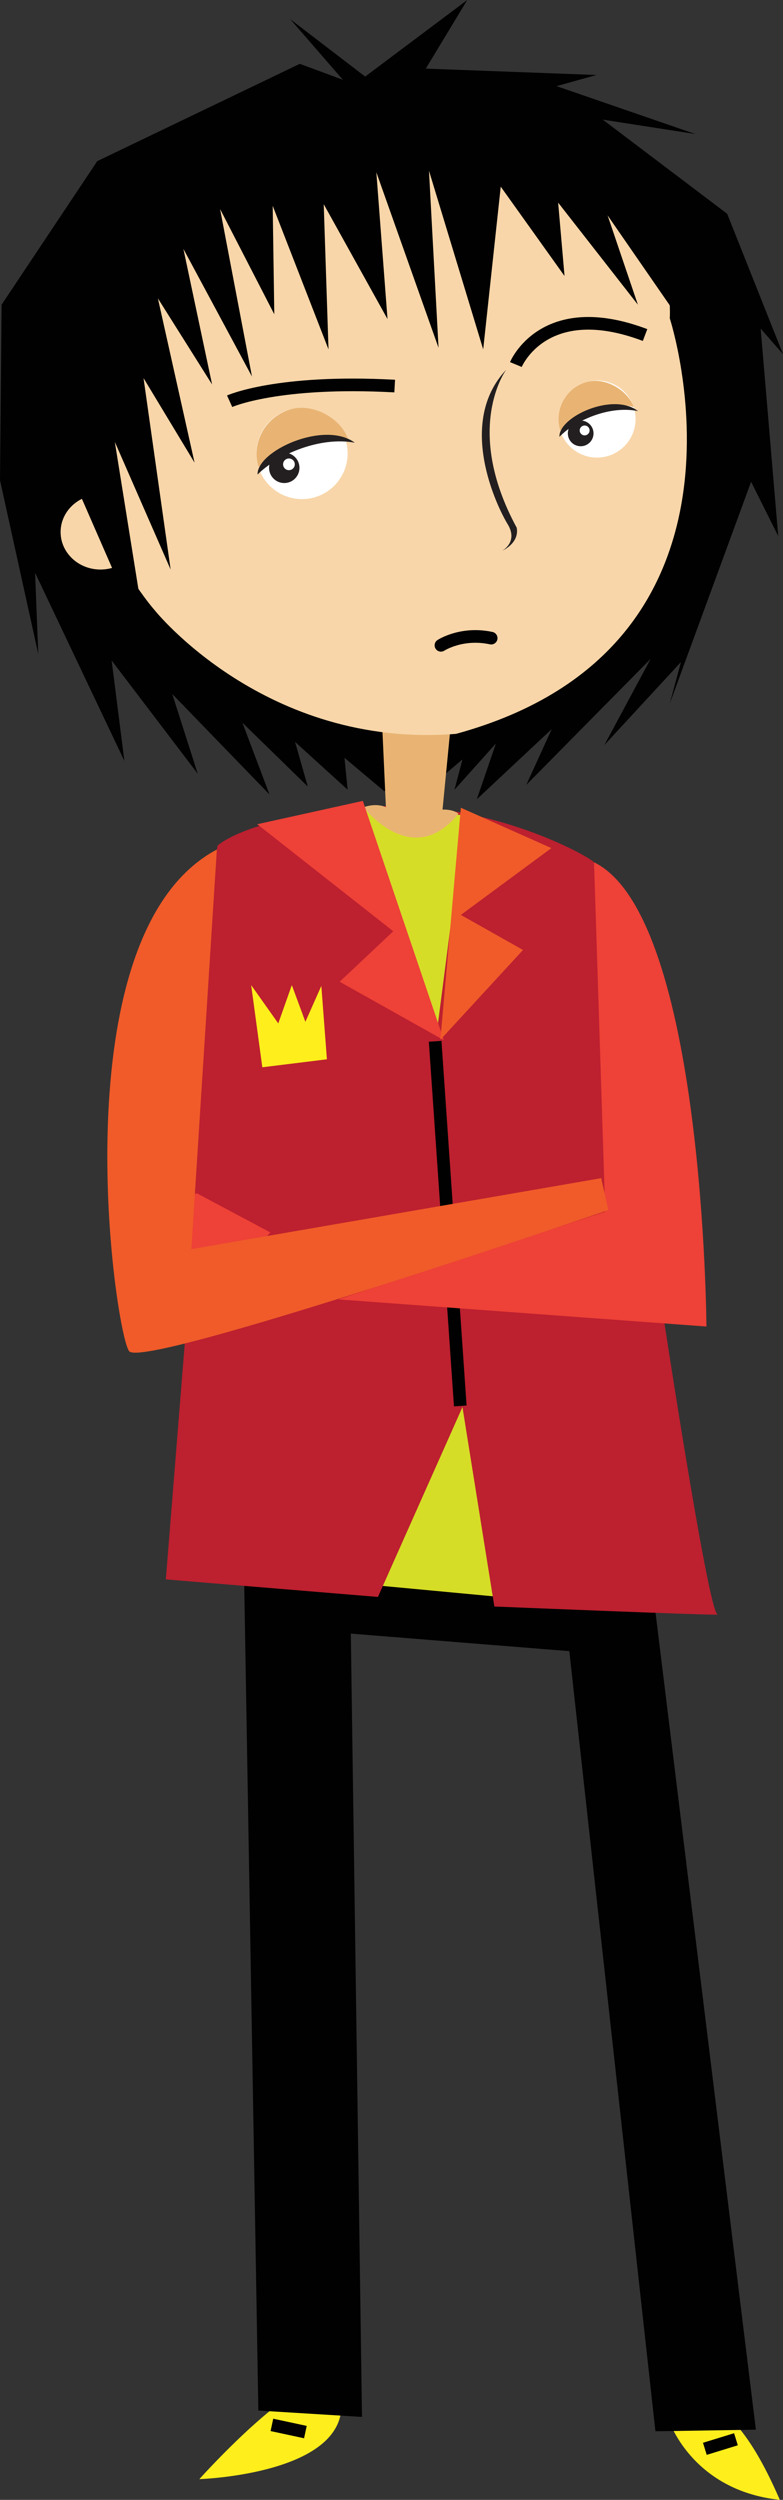 <?xml version="1.0" encoding="utf-8"?>
<!-- Generator: Adobe Illustrator 13.0.0, SVG Export Plug-In . SVG Version: 6.00 Build 14948)  -->
<svg version="1.2" baseProfile="tiny" id="Layer_1" xmlns="http://www.w3.org/2000/svg" xmlns:xlink="http://www.w3.org/1999/xlink"
	 x="0px" y="0px" width="61.963px" height="197.751px" viewBox="0 0 61.963 197.751" xml:space="preserve">
<rect x="0" y="0" width="61.963" height="197.751" fill="#333333" stroke="none"/>
<g>
	<path fill="#FDEE1C" d="M15.774,196.111c0,0,11.735-0.379,11.231-6.185C26.502,184.122,15.774,196.111,15.774,196.111z"/>
	<path fill="#FDEE1C" d="M52.877,191.314c0,0,1.767,5.68,8.834,6.437C56.536,185.763,52.877,191.314,52.877,191.314z"/>
	<polygon fill="#010101" points="19.309,124.305 20.444,190.685 28.646,191.189 27.763,129.226 45.053,130.614 51.867,192.325 
		59.817,192.198 51.614,125.44 	"/>
	<polygon fill="#D6DD26" points="28.773,125.314 40.888,126.45 37.985,110.297 34.073,110.423 	"/>
	<path fill="#BD202F" d="M17.226,66.885c0,0,2.271-2.209,11.547-3.028c9.275-0.82,17.605,3.723,18.236,4.354
		s5.237,34.263,5.237,34.263s3.786,25.112,4.543,25.239c0.757,0.126-17.668-0.631-17.668-0.631l-2.524-15.774l-6.688,15.017
		l-16.785-1.388l1.894-23.599l-1.01-16.532L17.162,67.2L17.226,66.885z"/>
	<polygon fill="#D6DD26" points="28.142,63.92 34.578,81.587 36.786,64.487 	"/>
	<polygon fill="#010101" points="28.898,6.058 22.968,1.515 27.133,6.311 23.725,5.049 7.698,12.746 0.126,24.104 0,37.985 
		3.029,51.741 2.776,45.306 9.844,60.196 8.834,52.246 15.648,61.206 13.63,54.896 21.327,62.847 19.182,57.168 24.355,62.216 
		23.347,58.683 27.511,62.469 27.259,59.943 30.413,62.594 32.56,61.08 34.073,62.216 36.597,60.07 35.967,62.469 39.247,58.808 
		37.733,63.226 43.664,57.672 41.646,62.09 51.488,52.12 47.828,58.935 53.886,52.372 53.003,55.653 59.439,38.112 61.584,42.403 
		60.196,25.997 61.963,28.016 57.546,16.911 47.703,9.465 55.021,10.601 44.043,6.814 47.197,5.932 33.695,5.428 36.976,0 	"/>
	<path fill="#E9B473" d="M28.772,63.856c0,0,3.85,5.048,7.509,0.505c-0.505-0.379-1.262-0.315-1.262-0.315l0.694-7.131h-5.49
		l0.316,6.941C30.54,63.856,29.845,63.478,28.772,63.856z"/>
	<path fill="#F8D6A9" d="M53.002,25.177c0,0,8.456,25.935-16.91,32.875c-15.08,1.198-23.851-9.78-23.851-9.78
		s-9.718-10.917-3.85-22.843C14.26,13.504,26.312,9.844,32.307,11.61c5.993,1.768-4.038-1.198,17.036,4.039
		C53.443,19.876,53.002,25.177,53.002,25.177z"/>
	<circle fill="#FFFFFF" cx="23.899" cy="35.872" r="3.61"/>
	<path fill="#E9B473" d="M27.52,34.692c-2.866-0.814-6.401,1.217-7.047,2.306c-0.619-1.896,0.457-3.948,2.402-4.585
		C24.82,31.775,27.032,33.197,27.52,34.692z"/>
	<path fill="#231F20" d="M28.077,35.021c-2.711-0.505-6.056,0.882-7.695,2.517C20.314,35.668,25.661,33.229,28.077,35.021z"/>
	<circle fill="#231F20" cx="22.495" cy="37.008" r="1.203"/>
	<circle fill="#FFFFFF" cx="22.865" cy="36.73" r="0.463"/>
	<path fill="#231F20" d="M40.06,29.247c0,0-3.445,4.621,0.831,12.499c0.223,1.239-1.151,1.82-1.151,1.82s1.293-0.685,0.438-2.092
		C39.319,40.066,36.106,33.434,40.06,29.247z"/>
	<circle fill="#FFFFFF" cx="47.244" cy="33.147" r="3.051"/>
	<path fill="#E9B473" d="M50.148,32.202c-2.37-0.705-5.274,0.985-5.8,1.897c-0.523-1.602,0.35-3.325,1.952-3.849
		C47.902,29.728,49.735,30.938,50.148,32.202z"/>
	<path fill="#231F20" d="M50.491,32.521c-2.208-0.454-4.907,0.677-6.22,2.034C44.197,32.981,48.51,30.986,50.491,32.521z"/>
	<circle fill="#231F20" cx="45.952" cy="34.283" r="1.017"/>
	<circle fill="#FFFFFF" cx="46.265" cy="34.05" r="0.391"/>
	<path fill="none" stroke="#010101" stroke-linecap="round" stroke-linejoin="round" d="M34.894,51.048c0,0,1.641-1.072,3.976-0.568
		"/>
	<path fill="none" stroke="#010101" d="M18.172,31.739c0,0,3.786-1.704,13.062-1.199"/>
	<path fill="none" stroke="#010101" d="M40.824,28.837c0,0,2.209-5.363,10.223-2.335"/>
	<polygon fill="#EE4137" points="20.356,65.2 31.119,73.667 26.877,77.661 35.127,82.284 28.714,63.354 	"/>
	<polygon fill="#F05B29" points="34.849,82.251 36.47,63.896 43.635,67.088 36.471,72.374 41.39,75.146 	"/>
	<polygon fill="#FDEE1C" points="19.876,77.927 20.759,84.427 25.87,83.795 25.429,77.99 24.167,80.83 23.094,77.927 22.021,80.956 
			"/>
	<line fill="none" stroke="#010101" x1="34.436" y1="82.371" x2="36.424" y2="111.216"/>
	<path fill="none" stroke="#010101" d="M33.947,175.667"/>
	<ellipse fill="#F8D6A9" cx="7.951" cy="42.087" rx="3.155" ry="2.966"/>
	<polygon fill="#010101" points="17.415,16.532 21.706,24.861 21.58,16.279 25.997,27.637 25.618,16.153 30.666,25.24 
		29.782,13.629 34.704,27.512 33.947,13.504 38.238,27.637 39.626,14.765 44.674,21.833 44.169,16.028 50.479,24.104 48.081,17.036 
		55.148,27.259 51.362,13.757 34.831,9.844 23.725,9.339 12.746,15.649 4.417,25.365 6.058,38.49 11.736,51.489 9.087,34.957 
		13.503,45.053 11.358,29.909 15.396,36.598 12.494,23.6 16.784,30.414 14.513,19.687 19.939,29.783 	"/>
	<path fill="#EE4137" d="M47.009,68.21l0.883,27.637l-21.138,6.941l29.151,2.146C55.905,104.934,55.716,72.438,47.009,68.21z"/>
	<path fill="#EE4137" d="M15.585,94.396l5.805,3.093l-2.396,2.775l-4.797-0.189C14.196,100.074,14.639,94.458,15.585,94.396z"/>
	<path fill="#F05B29" d="M17.162,67.2l-2.019,31.613l32.433-5.616l0.568,2.523c0,0-36.787,12.619-37.923,11.168
		C9.086,105.438,4.543,73.89,17.162,67.2z"/>
	<line fill="none" stroke="#010101" x1="21.517" y1="191.82" x2="24.167" y2="192.388"/>
	<line fill="none" stroke="#010101" x1="55.779" y1="193.713" x2="58.239" y2="192.956"/>
</g>
</svg>
